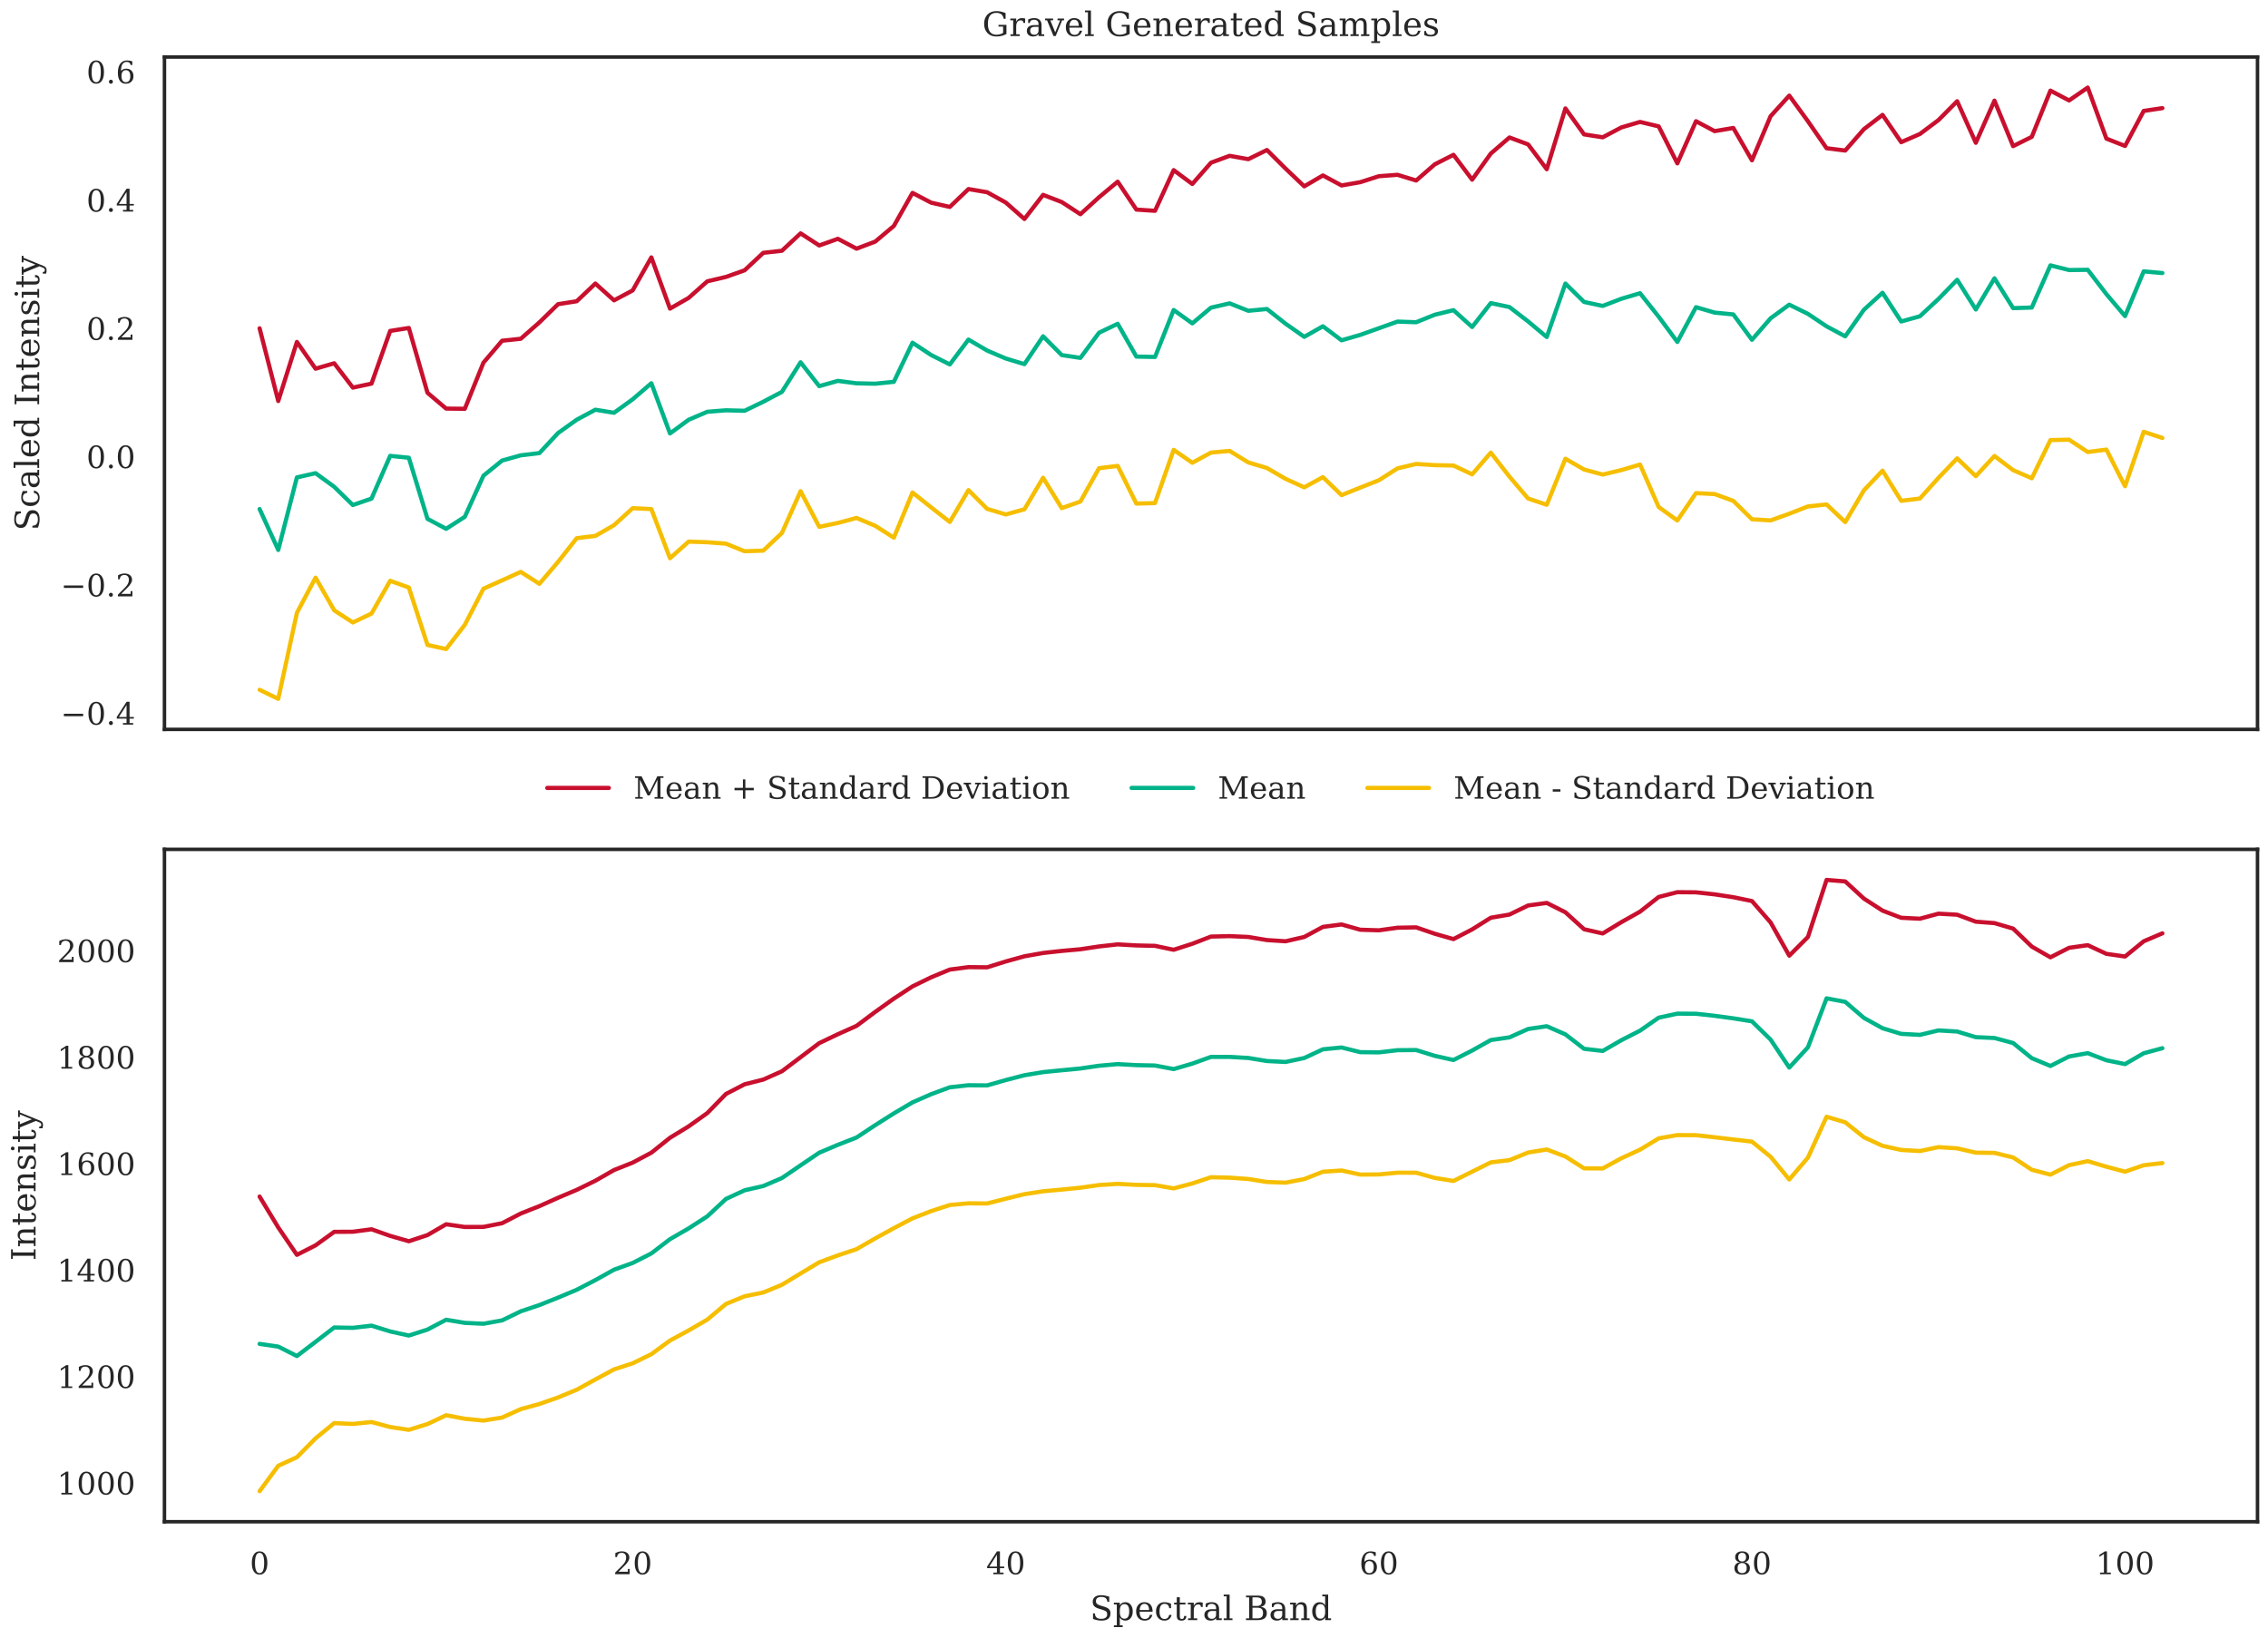 <?xml version="1.0" encoding="utf-8" standalone="no"?>
<!DOCTYPE svg PUBLIC "-//W3C//DTD SVG 1.1//EN"
  "http://www.w3.org/Graphics/SVG/1.1/DTD/svg11.dtd">
<!-- Created with matplotlib (https://matplotlib.org/) -->
<svg height="468pt" version="1.1" viewBox="0 0 648 468" width="648pt" xmlns="http://www.w3.org/2000/svg" xmlns:xlink="http://www.w3.org/1999/xlink">
 <defs>
  <style type="text/css">
*{stroke-linecap:butt;stroke-linejoin:round;}
  </style>
 </defs>
 <g id="figure_1">
  <g id="patch_1">
   <path d="M 0 468 
L 648 468 
L 648 0 
L 0 0 
z
" style="fill:#ffffff;"/>
  </g>
  <g id="axes_1">
   <g id="patch_2">
    <path d="M 46.987 208.455 
L 645 208.455 
L 645 16.295 
L 46.987 16.295 
z
" style="fill:#ffffff;"/>
   </g>
   <g id="matplotlib.axis_1"/>
   <g id="matplotlib.axis_2">
    <g id="ytick_1">
     <g id="text_1">
      <!-- −0.4 -->
      <defs>
       <path d="M 10.594 35.297 
L 73.188 35.297 
L 73.188 27.391 
L 10.594 27.391 
z
" id="DejaVuSerif-8722"/>
       <path d="M 31.781 3.422 
Q 39.266 3.422 42.969 11.625 
Q 46.688 19.828 46.688 36.375 
Q 46.688 52.984 42.969 61.188 
Q 39.266 69.391 31.781 69.391 
Q 24.312 69.391 20.594 61.188 
Q 16.891 52.984 16.891 36.375 
Q 16.891 19.828 20.594 11.625 
Q 24.312 3.422 31.781 3.422 
z
M 31.781 -1.422 
Q 19.922 -1.422 13.25 8.531 
Q 6.594 18.5 6.594 36.375 
Q 6.594 54.297 13.25 64.25 
Q 19.922 74.219 31.781 74.219 
Q 43.703 74.219 50.344 64.25 
Q 56.984 54.297 56.984 36.375 
Q 56.984 18.5 50.344 8.531 
Q 43.703 -1.422 31.781 -1.422 
z
" id="DejaVuSerif-48"/>
       <path d="M 9.422 5.078 
Q 9.422 7.812 11.281 9.719 
Q 13.141 11.625 15.922 11.625 
Q 18.609 11.625 20.5 9.719 
Q 22.406 7.812 22.406 5.078 
Q 22.406 2.391 20.5 0.484 
Q 18.609 -1.422 15.922 -1.422 
Q 13.141 -1.422 11.281 0.453 
Q 9.422 2.344 9.422 5.078 
z
" id="DejaVuSerif-46"/>
       <path d="M 34.906 24.703 
L 34.906 63.484 
L 10.016 24.703 
z
M 56.391 0 
L 23.188 0 
L 23.188 5.172 
L 34.906 5.172 
L 34.906 19.484 
L 3.078 19.484 
L 3.078 24.812 
L 35.016 74.219 
L 44.672 74.219 
L 44.672 24.703 
L 58.594 24.703 
L 58.594 19.484 
L 44.672 19.484 
L 44.672 5.172 
L 56.391 5.172 
z
" id="DejaVuSerif-52"/>
      </defs>
      <g style="fill:#262626;" transform="translate(17.318 207.084)scale(0.088 -0.088)">
       <use xlink:href="#DejaVuSerif-8722"/>
       <use x="83.789" xlink:href="#DejaVuSerif-48"/>
       <use x="147.412" xlink:href="#DejaVuSerif-46"/>
       <use x="179.199" xlink:href="#DejaVuSerif-52"/>
      </g>
     </g>
    </g>
    <g id="ytick_2">
     <g id="text_2">
      <!-- −0.2 -->
      <defs>
       <path d="M 12.797 55.516 
L 7.328 55.516 
L 7.328 68.5 
Q 12.547 71.297 17.844 72.75 
Q 23.141 74.219 28.219 74.219 
Q 39.594 74.219 46.188 68.703 
Q 52.781 63.188 52.781 53.719 
Q 52.781 43.016 37.844 28.125 
Q 36.672 27 36.078 26.422 
L 17.672 8.016 
L 48.094 8.016 
L 48.094 17 
L 53.812 17 
L 53.812 0 
L 6.781 0 
L 6.781 5.328 
L 28.906 27.391 
Q 36.234 34.719 39.359 40.844 
Q 42.484 46.969 42.484 53.719 
Q 42.484 61.078 38.641 65.234 
Q 34.812 69.391 28.078 69.391 
Q 21.094 69.391 17.281 65.922 
Q 13.484 62.453 12.797 55.516 
z
" id="DejaVuSerif-50"/>
      </defs>
      <g style="fill:#262626;" transform="translate(17.318 170.427)scale(0.088 -0.088)">
       <use xlink:href="#DejaVuSerif-8722"/>
       <use x="83.789" xlink:href="#DejaVuSerif-48"/>
       <use x="147.412" xlink:href="#DejaVuSerif-46"/>
       <use x="179.199" xlink:href="#DejaVuSerif-50"/>
      </g>
     </g>
    </g>
    <g id="ytick_3">
     <g id="text_3">
      <!-- 0.0 -->
      <g style="fill:#262626;" transform="translate(24.692 133.77)scale(0.088 -0.088)">
       <use xlink:href="#DejaVuSerif-48"/>
       <use x="63.623" xlink:href="#DejaVuSerif-46"/>
       <use x="95.41" xlink:href="#DejaVuSerif-48"/>
      </g>
     </g>
    </g>
    <g id="ytick_4">
     <g id="text_4">
      <!-- 0.2 -->
      <g style="fill:#262626;" transform="translate(24.692 97.113)scale(0.088 -0.088)">
       <use xlink:href="#DejaVuSerif-48"/>
       <use x="63.623" xlink:href="#DejaVuSerif-46"/>
       <use x="95.41" xlink:href="#DejaVuSerif-50"/>
      </g>
     </g>
    </g>
    <g id="ytick_5">
     <g id="text_5">
      <!-- 0.4 -->
      <g style="fill:#262626;" transform="translate(24.692 60.456)scale(0.088 -0.088)">
       <use xlink:href="#DejaVuSerif-48"/>
       <use x="63.623" xlink:href="#DejaVuSerif-46"/>
       <use x="95.41" xlink:href="#DejaVuSerif-52"/>
      </g>
     </g>
    </g>
    <g id="ytick_6">
     <g id="text_6">
      <!-- 0.6 -->
      <defs>
       <path d="M 32.719 3.422 
Q 39.594 3.422 43.297 8.469 
Q 47.016 13.531 47.016 23 
Q 47.016 32.469 43.297 37.516 
Q 39.594 42.578 32.719 42.578 
Q 25.734 42.578 22.062 37.688 
Q 18.406 32.812 18.406 23.578 
Q 18.406 13.875 22.109 8.641 
Q 25.828 3.422 32.719 3.422 
z
M 16.797 40.141 
Q 20.125 43.797 24.312 45.594 
Q 28.516 47.406 33.797 47.406 
Q 44.672 47.406 51 40.859 
Q 57.328 34.328 57.328 23 
Q 57.328 11.922 50.516 5.25 
Q 43.703 -1.422 32.328 -1.422 
Q 19.969 -1.422 13.328 7.781 
Q 6.688 17 6.688 34.078 
Q 6.688 53.219 14.547 63.719 
Q 22.406 74.219 36.719 74.219 
Q 40.578 74.219 44.828 73.484 
Q 49.078 72.75 53.516 71.297 
L 53.516 59.281 
L 48 59.281 
Q 47.406 64.203 44.234 66.797 
Q 41.062 69.391 35.688 69.391 
Q 26.219 69.391 21.578 62.203 
Q 16.938 55.031 16.797 40.141 
z
" id="DejaVuSerif-54"/>
      </defs>
      <g style="fill:#262626;" transform="translate(24.692 23.799)scale(0.088 -0.088)">
       <use xlink:href="#DejaVuSerif-48"/>
       <use x="63.623" xlink:href="#DejaVuSerif-46"/>
       <use x="95.41" xlink:href="#DejaVuSerif-54"/>
      </g>
     </g>
    </g>
    <g id="text_7">
     <!-- Scaled Intensity -->
     <defs>
      <path d="M 9.281 3.516 
L 9.281 20.125 
L 14.891 20.062 
Q 15.141 11.766 19.703 7.781 
Q 24.266 3.812 33.594 3.812 
Q 42.281 3.812 46.844 7.25 
Q 51.422 10.688 51.422 17.281 
Q 51.422 22.562 48.656 25.391 
Q 45.906 28.219 37.016 30.906 
L 27.391 33.797 
Q 16.938 36.969 12.672 41.703 
Q 8.406 46.438 8.406 54.688 
Q 8.406 63.969 14.984 69.094 
Q 21.578 74.219 33.5 74.219 
Q 38.578 74.219 44.625 73.109 
Q 50.688 72.016 57.516 69.922 
L 57.516 54.391 
L 52 54.391 
Q 51.172 62.109 46.844 65.547 
Q 42.531 69 33.688 69 
Q 25.984 69 21.953 65.844 
Q 17.922 62.703 17.922 56.688 
Q 17.922 51.469 20.938 48.484 
Q 23.969 45.516 33.797 42.578 
L 42.828 39.891 
Q 52.734 36.922 56.953 32.297 
Q 61.188 27.688 61.188 19.922 
Q 61.188 9.328 54.391 3.953 
Q 47.609 -1.422 34.188 -1.422 
Q 28.172 -1.422 21.938 -0.188 
Q 15.719 1.031 9.281 3.516 
z
" id="DejaVuSerif-83"/>
      <path d="M 51.422 15.578 
Q 49.516 7.281 44.094 2.922 
Q 38.672 -1.422 30.078 -1.422 
Q 18.75 -1.422 11.859 6.078 
Q 4.984 13.578 4.984 25.984 
Q 4.984 38.422 11.859 45.875 
Q 18.75 53.328 30.078 53.328 
Q 35.016 53.328 39.891 52.172 
Q 44.781 51.031 49.703 48.688 
L 49.703 35.406 
L 44.484 35.406 
Q 43.453 42.234 40.016 45.359 
Q 36.578 48.484 30.172 48.484 
Q 22.906 48.484 19.188 42.844 
Q 15.484 37.203 15.484 25.984 
Q 15.484 14.75 19.172 9.078 
Q 22.859 3.422 30.172 3.422 
Q 35.984 3.422 39.453 6.438 
Q 42.922 9.469 44.188 15.578 
z
" id="DejaVuSerif-99"/>
      <path d="M 39.797 16.312 
L 39.797 27.297 
L 28.219 27.297 
Q 21.531 27.297 18.25 24.406 
Q 14.984 21.531 14.984 15.578 
Q 14.984 10.156 18.297 6.984 
Q 21.625 3.812 27.297 3.812 
Q 32.906 3.812 36.344 7.281 
Q 39.797 10.75 39.797 16.312 
z
M 48.781 32.422 
L 48.781 5.172 
L 56.781 5.172 
L 56.781 0 
L 39.797 0 
L 39.797 5.609 
Q 36.812 2 32.906 0.281 
Q 29 -1.422 23.781 -1.422 
Q 15.141 -1.422 10.062 3.172 
Q 4.984 7.766 4.984 15.578 
Q 4.984 23.641 10.797 28.078 
Q 16.609 32.516 27.203 32.516 
L 39.797 32.516 
L 39.797 36.078 
Q 39.797 42 36.203 45.234 
Q 32.625 48.484 26.125 48.484 
Q 20.75 48.484 17.578 46.047 
Q 14.406 43.609 13.625 38.812 
L 8.984 38.812 
L 8.984 49.312 
Q 13.672 51.312 18.094 52.312 
Q 22.516 53.328 26.703 53.328 
Q 37.5 53.328 43.141 47.969 
Q 48.781 42.625 48.781 32.422 
z
" id="DejaVuSerif-97"/>
      <path d="M 20.516 5.172 
L 29 5.172 
L 29 0 
L 2.875 0 
L 2.875 5.172 
L 11.531 5.172 
L 11.531 70.797 
L 2.875 70.797 
L 2.875 75.984 
L 20.516 75.984 
z
" id="DejaVuSerif-108"/>
      <path d="M 54.203 25 
L 15.484 25 
L 15.484 24.609 
Q 15.484 14.109 19.438 8.766 
Q 23.391 3.422 31.109 3.422 
Q 37.016 3.422 40.797 6.516 
Q 44.578 9.625 46.094 15.719 
L 53.328 15.719 
Q 51.172 7.172 45.375 2.875 
Q 39.594 -1.422 30.172 -1.422 
Q 18.797 -1.422 11.891 6.078 
Q 4.984 13.578 4.984 25.984 
Q 4.984 38.281 11.766 45.797 
Q 18.562 53.328 29.594 53.328 
Q 41.359 53.328 47.656 46.062 
Q 53.953 38.812 54.203 25 
z
M 43.609 30.172 
Q 43.312 39.266 39.766 43.875 
Q 36.234 48.484 29.594 48.484 
Q 23.391 48.484 19.828 43.844 
Q 16.266 39.203 15.484 30.172 
z
" id="DejaVuSerif-101"/>
      <path d="M 52.484 5.172 
L 61.078 5.172 
L 61.078 0 
L 43.5 0 
L 43.5 8.109 
Q 40.875 3.219 36.797 0.891 
Q 32.719 -1.422 26.703 -1.422 
Q 17.141 -1.422 11.062 6.172 
Q 4.984 13.766 4.984 25.984 
Q 4.984 38.188 11.031 45.75 
Q 17.094 53.328 26.703 53.328 
Q 32.719 53.328 36.797 51 
Q 40.875 48.688 43.5 43.797 
L 43.5 70.797 
L 35.016 70.797 
L 35.016 75.984 
L 52.484 75.984 
z
M 43.5 23.391 
L 43.5 28.516 
Q 43.5 37.844 39.906 42.766 
Q 36.328 47.703 29.5 47.703 
Q 22.562 47.703 19.016 42.234 
Q 15.484 36.766 15.484 25.984 
Q 15.484 15.234 19.016 9.719 
Q 22.562 4.203 29.5 4.203 
Q 36.328 4.203 39.906 9.109 
Q 43.5 14.016 43.5 23.391 
z
" id="DejaVuSerif-100"/>
      <path id="DejaVuSerif-32"/>
      <path d="M 24.703 5.172 
L 33.984 5.172 
L 33.984 0 
L 5.516 0 
L 5.516 5.172 
L 14.797 5.172 
L 14.797 67.672 
L 5.516 67.672 
L 5.516 72.906 
L 33.984 72.906 
L 33.984 67.672 
L 24.703 67.672 
z
" id="DejaVuSerif-73"/>
      <path d="M 4.109 0 
L 4.109 5.172 
L 12.203 5.172 
L 12.203 46.688 
L 3.609 46.688 
L 3.609 51.906 
L 21.188 51.906 
L 21.188 42.672 
Q 23.688 47.953 27.656 50.641 
Q 31.641 53.328 36.922 53.328 
Q 45.516 53.328 49.562 48.391 
Q 53.609 43.453 53.609 33.016 
L 53.609 5.172 
L 61.625 5.172 
L 61.625 0 
L 36.812 0 
L 36.812 5.172 
L 44.578 5.172 
L 44.578 30.172 
Q 44.578 39.703 42.234 43.234 
Q 39.891 46.781 33.984 46.781 
Q 27.734 46.781 24.453 42.203 
Q 21.188 37.641 21.188 28.906 
L 21.188 5.172 
L 29 5.172 
L 29 0 
z
" id="DejaVuSerif-110"/>
      <path d="M 10.797 46.688 
L 2.875 46.688 
L 2.875 51.906 
L 10.797 51.906 
L 10.797 68.016 
L 19.828 68.016 
L 19.828 51.906 
L 36.719 51.906 
L 36.719 46.688 
L 19.828 46.688 
L 19.828 13.719 
Q 19.828 7.125 21.094 5.266 
Q 22.359 3.422 25.781 3.422 
Q 29.297 3.422 30.906 5.484 
Q 32.516 7.562 32.625 12.203 
L 39.406 12.203 
Q 39.016 5.125 35.547 1.844 
Q 32.078 -1.422 25 -1.422 
Q 17.234 -1.422 14.016 2.016 
Q 10.797 5.469 10.797 13.719 
z
" id="DejaVuSerif-116"/>
      <path d="M 5.609 2.875 
L 5.609 14.984 
L 10.797 14.984 
Q 10.984 9.188 14.422 6.297 
Q 17.875 3.422 24.609 3.422 
Q 30.672 3.422 33.844 5.688 
Q 37.016 7.953 37.016 12.312 
Q 37.016 15.719 34.688 17.812 
Q 32.375 19.922 24.906 22.312 
L 18.406 24.516 
Q 11.719 26.656 8.719 29.875 
Q 5.719 33.109 5.719 38.094 
Q 5.719 45.219 10.938 49.266 
Q 16.156 53.328 25.391 53.328 
Q 29.5 53.328 34.031 52.25 
Q 38.578 51.172 43.406 49.125 
L 43.406 37.797 
L 38.234 37.797 
Q 38.031 42.828 34.703 45.656 
Q 31.391 48.484 25.688 48.484 
Q 20.016 48.484 17.109 46.484 
Q 14.203 44.484 14.203 40.484 
Q 14.203 37.203 16.406 35.219 
Q 18.609 33.25 25.203 31.203 
L 32.328 29 
Q 39.703 26.703 42.938 23.266 
Q 46.188 19.828 46.188 14.406 
Q 46.188 7.031 40.547 2.797 
Q 34.906 -1.422 25 -1.422 
Q 19.969 -1.422 15.188 -0.344 
Q 10.406 0.734 5.609 2.875 
z
" id="DejaVuSerif-115"/>
      <path d="M 9.719 68.016 
Q 9.719 70.266 11.344 71.922 
Q 12.984 73.578 15.281 73.578 
Q 17.531 73.578 19.156 71.922 
Q 20.797 70.266 20.797 68.016 
Q 20.797 65.719 19.188 64.109 
Q 17.578 62.5 15.281 62.5 
Q 12.984 62.5 11.344 64.109 
Q 9.719 65.719 9.719 68.016 
z
M 21.188 5.172 
L 29.688 5.172 
L 29.688 0 
L 3.609 0 
L 3.609 5.172 
L 12.203 5.172 
L 12.203 46.688 
L 3.609 46.688 
L 3.609 51.906 
L 21.188 51.906 
z
" id="DejaVuSerif-105"/>
      <path d="M 21.578 -9.516 
L 25 -0.875 
L 5.609 46.688 
L -0.297 46.688 
L -0.297 51.906 
L 23.578 51.906 
L 23.578 46.688 
L 15.281 46.688 
L 29.891 10.984 
L 44.484 46.688 
L 36.719 46.688 
L 36.719 51.906 
L 56.203 51.906 
L 56.203 46.688 
L 50.391 46.688 
L 26.609 -11.719 
Q 24.172 -17.781 21.188 -20 
Q 18.219 -22.219 12.797 -22.219 
Q 10.5 -22.219 8.078 -21.828 
Q 5.672 -21.438 3.219 -20.703 
L 3.219 -10.797 
L 7.812 -10.797 
Q 8.109 -14.109 9.5 -15.547 
Q 10.891 -17 13.812 -17 
Q 16.5 -17 18.141 -15.5 
Q 19.781 -14.016 21.578 -9.516 
z
" id="DejaVuSerif-121"/>
     </defs>
     <g style="fill:#262626;" transform="translate(11.185 151.676)rotate(-90)scale(0.096 -0.096)">
      <use xlink:href="#DejaVuSerif-83"/>
      <use x="68.506" xlink:href="#DejaVuSerif-99"/>
      <use x="124.512" xlink:href="#DejaVuSerif-97"/>
      <use x="184.131" xlink:href="#DejaVuSerif-108"/>
      <use x="216.113" xlink:href="#DejaVuSerif-101"/>
      <use x="275.293" xlink:href="#DejaVuSerif-100"/>
      <use x="339.307" xlink:href="#DejaVuSerif-32"/>
      <use x="371.094" xlink:href="#DejaVuSerif-73"/>
      <use x="410.596" xlink:href="#DejaVuSerif-110"/>
      <use x="475" xlink:href="#DejaVuSerif-116"/>
      <use x="515.186" xlink:href="#DejaVuSerif-101"/>
      <use x="574.365" xlink:href="#DejaVuSerif-110"/>
      <use x="638.77" xlink:href="#DejaVuSerif-115"/>
      <use x="690.088" xlink:href="#DejaVuSerif-105"/>
      <use x="722.07" xlink:href="#DejaVuSerif-116"/>
      <use x="762.256" xlink:href="#DejaVuSerif-121"/>
     </g>
    </g>
   </g>
   <g id="line2d_1">
    <path clip-path="url(#p96c57927ba)" d="M 74.17 93.829 
L 79.5 114.608 
L 84.829 97.728 
L 90.159 105.363 
L 95.489 103.821 
L 100.819 110.772 
L 106.149 109.628 
L 111.479 94.576 
L 116.809 93.727 
L 122.139 112.254 
L 127.468 116.767 
L 132.798 116.828 
L 138.128 103.639 
L 143.458 97.373 
L 148.788 96.813 
L 154.118 92.125 
L 159.448 86.927 
L 164.778 86.091 
L 170.107 81.036 
L 175.437 85.835 
L 180.767 82.988 
L 186.097 73.563 
L 191.427 88.201 
L 196.757 85.132 
L 202.087 80.397 
L 207.417 79.137 
L 212.747 77.244 
L 218.076 72.256 
L 223.406 71.657 
L 228.736 66.693 
L 234.066 70.147 
L 239.396 68.25 
L 244.726 71.063 
L 250.056 69.049 
L 255.386 64.569 
L 260.715 55.129 
L 266.045 57.92 
L 271.375 59.135 
L 276.705 54.03 
L 282.035 54.937 
L 287.365 57.884 
L 292.695 62.581 
L 298.025 55.691 
L 303.354 57.739 
L 308.684 61.216 
L 314.014 56.362 
L 319.344 51.923 
L 324.674 59.892 
L 330.004 60.246 
L 335.334 48.621 
L 340.664 52.581 
L 345.993 46.497 
L 351.323 44.533 
L 356.653 45.487 
L 361.983 42.869 
L 367.313 48.18 
L 372.643 53.252 
L 377.973 50.138 
L 383.303 53 
L 388.633 52.068 
L 393.962 50.363 
L 399.292 49.957 
L 404.622 51.588 
L 409.952 46.953 
L 415.282 44.244 
L 420.612 51.343 
L 425.942 43.88 
L 431.272 39.289 
L 436.601 41.26 
L 441.931 48.36 
L 447.261 30.99 
L 452.591 38.406 
L 457.921 39.237 
L 463.251 36.419 
L 468.581 34.844 
L 473.911 36.119 
L 479.24 46.684 
L 484.57 34.641 
L 489.9 37.478 
L 495.23 36.57 
L 500.56 45.811 
L 505.89 33.199 
L 511.22 27.326 
L 516.55 34.649 
L 521.88 42.361 
L 527.209 43.02 
L 532.539 36.92 
L 537.869 32.829 
L 543.199 40.63 
L 548.529 38.303 
L 553.859 34.31 
L 559.189 28.929 
L 564.519 40.806 
L 569.848 28.766 
L 575.178 41.761 
L 580.508 39.107 
L 585.838 25.901 
L 591.168 28.7 
L 596.498 25.029 
L 601.828 39.616 
L 607.158 41.712 
L 612.487 31.703 
L 617.817 30.905 
" style="fill:none;stroke:#c8102e;stroke-linecap:round;stroke-width:1.2;"/>
   </g>
   <g id="line2d_2">
    <path clip-path="url(#p96c57927ba)" d="M 74.17 145.48 
L 79.5 157.165 
L 84.829 136.438 
L 90.159 135.225 
L 95.489 139.123 
L 100.819 144.332 
L 106.149 142.485 
L 111.479 130.28 
L 116.809 130.816 
L 122.139 148.282 
L 127.468 151.125 
L 132.798 147.7 
L 138.128 135.944 
L 143.458 131.616 
L 148.788 130.125 
L 154.118 129.484 
L 159.448 123.751 
L 164.778 119.948 
L 170.107 117.094 
L 175.437 117.963 
L 180.767 114.11 
L 186.097 109.523 
L 191.427 123.87 
L 196.757 119.957 
L 202.087 117.681 
L 207.417 117.256 
L 212.747 117.393 
L 218.076 114.809 
L 223.406 111.989 
L 228.736 103.536 
L 234.066 110.353 
L 239.396 108.85 
L 244.726 109.541 
L 250.056 109.657 
L 255.386 109.113 
L 260.715 97.943 
L 266.045 101.46 
L 271.375 104.147 
L 276.705 97.049 
L 282.035 100.178 
L 287.365 102.454 
L 292.695 104.063 
L 298.025 96.114 
L 303.354 101.475 
L 308.684 102.277 
L 314.014 95.081 
L 319.344 92.538 
L 324.674 101.905 
L 330.004 102.01 
L 335.334 88.593 
L 340.664 92.414 
L 345.993 87.922 
L 351.323 86.694 
L 356.653 88.82 
L 361.983 88.308 
L 367.313 92.513 
L 372.643 96.261 
L 377.973 93.248 
L 383.303 97.252 
L 388.633 95.711 
L 393.962 93.807 
L 399.292 91.906 
L 404.622 92.09 
L 409.952 89.943 
L 415.282 88.641 
L 420.612 93.451 
L 425.942 86.618 
L 431.272 87.754 
L 436.601 91.862 
L 441.931 96.308 
L 447.261 81.047 
L 452.591 86.292 
L 457.921 87.429 
L 463.251 85.381 
L 468.581 83.8 
L 473.911 90.508 
L 479.24 97.714 
L 484.57 87.783 
L 489.9 89.338 
L 495.23 89.854 
L 500.56 97.104 
L 505.89 90.962 
L 511.22 87.07 
L 516.55 89.693 
L 521.88 93.262 
L 527.209 96.116 
L 532.539 88.529 
L 537.869 83.668 
L 543.199 91.873 
L 548.529 90.392 
L 553.859 85.431 
L 559.189 79.962 
L 564.519 88.443 
L 569.848 79.543 
L 575.178 88.06 
L 580.508 87.892 
L 585.838 75.833 
L 591.168 77.176 
L 596.498 77.104 
L 601.828 84.054 
L 607.158 90.337 
L 612.487 77.551 
L 617.817 78.034 
" style="fill:none;stroke:#00b388;stroke-linecap:round;stroke-width:1.2;"/>
   </g>
   <g id="line2d_3">
    <path clip-path="url(#p96c57927ba)" d="M 74.17 197.131 
L 79.5 199.721 
L 84.829 175.148 
L 90.159 165.087 
L 95.489 174.425 
L 100.819 177.893 
L 106.149 175.342 
L 111.479 165.983 
L 116.809 167.904 
L 122.139 184.31 
L 127.468 185.483 
L 132.798 178.571 
L 138.128 168.249 
L 143.458 165.858 
L 148.788 163.438 
L 154.118 166.842 
L 159.448 160.575 
L 164.778 153.804 
L 170.107 153.153 
L 175.437 150.091 
L 180.767 145.233 
L 186.097 145.484 
L 191.427 159.538 
L 196.757 154.782 
L 202.087 154.966 
L 207.417 155.376 
L 212.747 157.542 
L 218.076 157.362 
L 223.406 152.321 
L 228.736 140.38 
L 234.066 150.559 
L 239.396 149.45 
L 244.726 148.019 
L 250.056 150.264 
L 255.386 153.658 
L 260.715 140.757 
L 266.045 145 
L 271.375 149.16 
L 276.705 140.069 
L 282.035 145.42 
L 287.365 147.025 
L 292.695 145.546 
L 298.025 136.536 
L 303.354 145.211 
L 308.684 143.338 
L 314.014 133.801 
L 319.344 133.152 
L 324.674 143.918 
L 330.004 143.775 
L 335.334 128.565 
L 340.664 132.248 
L 345.993 129.347 
L 351.323 128.856 
L 356.653 132.153 
L 361.983 133.747 
L 367.313 136.847 
L 372.643 139.27 
L 377.973 136.357 
L 383.303 141.503 
L 388.633 139.353 
L 393.962 137.251 
L 399.292 133.855 
L 404.622 132.592 
L 409.952 132.933 
L 415.282 133.039 
L 420.612 135.559 
L 425.942 129.356 
L 431.272 136.22 
L 436.601 142.464 
L 441.931 144.257 
L 447.261 131.105 
L 452.591 134.178 
L 457.921 135.621 
L 463.251 134.342 
L 468.581 132.755 
L 473.911 144.898 
L 479.24 148.743 
L 484.57 140.925 
L 489.9 141.197 
L 495.23 143.139 
L 500.56 148.397 
L 505.89 148.725 
L 511.22 146.815 
L 516.55 144.736 
L 521.88 144.163 
L 527.209 149.212 
L 532.539 140.138 
L 537.869 134.507 
L 543.199 143.117 
L 548.529 142.481 
L 553.859 136.553 
L 559.189 130.996 
L 564.519 136.079 
L 569.848 130.319 
L 575.178 134.358 
L 580.508 136.677 
L 585.838 125.766 
L 591.168 125.653 
L 596.498 129.179 
L 601.828 128.492 
L 607.158 138.962 
L 612.487 123.398 
L 617.817 125.162 
" style="fill:none;stroke:#f6be00;stroke-linecap:round;stroke-width:1.2;"/>
   </g>
   <g id="line2d_4"/>
   <g id="line2d_5"/>
   <g id="line2d_6"/>
   <g id="patch_3">
    <path d="M 46.987 208.455 
L 46.987 16.295 
" style="fill:none;stroke:#262626;stroke-linecap:square;stroke-linejoin:miter;"/>
   </g>
   <g id="patch_4">
    <path d="M 645 208.455 
L 645 16.295 
" style="fill:none;stroke:#262626;stroke-linecap:square;stroke-linejoin:miter;"/>
   </g>
   <g id="patch_5">
    <path d="M 46.987 208.455 
L 645 208.455 
" style="fill:none;stroke:#262626;stroke-linecap:square;stroke-linejoin:miter;"/>
   </g>
   <g id="patch_6">
    <path d="M 46.987 16.295 
L 645 16.295 
" style="fill:none;stroke:#262626;stroke-linecap:square;stroke-linejoin:miter;"/>
   </g>
   <g id="text_8">
    <!-- Gravel Generated Samples -->
    <defs>
     <path d="M 64.016 51.125 
Q 62.312 60.25 56.891 64.625 
Q 51.469 69 41.797 69 
Q 29.203 69 23 60.891 
Q 16.797 52.781 16.797 36.375 
Q 16.797 20.312 23.188 12.062 
Q 29.594 3.812 42 3.812 
Q 47.516 3.812 52.531 5.172 
Q 57.562 6.547 62.109 9.281 
L 62.109 28.078 
L 48.391 28.078 
L 48.391 33.297 
L 72.016 33.297 
L 72.016 6.109 
Q 65.531 2.344 58.031 0.453 
Q 50.531 -1.422 42 -1.422 
Q 25.484 -1.422 15.547 8.906 
Q 5.609 19.234 5.609 36.375 
Q 5.609 53.656 15.562 63.938 
Q 25.531 74.219 42.391 74.219 
Q 48.641 74.219 55.297 72.781 
Q 61.969 71.344 69.484 68.406 
L 69.484 51.125 
z
" id="DejaVuSerif-71"/>
     <path d="M 47.797 52 
L 47.797 39.016 
L 42.625 39.016 
Q 42.391 42.875 40.484 44.781 
Q 38.578 46.688 34.906 46.688 
Q 28.266 46.688 24.719 42.094 
Q 21.188 37.5 21.188 28.906 
L 21.188 5.172 
L 31.594 5.172 
L 31.594 0 
L 4.109 0 
L 4.109 5.172 
L 12.203 5.172 
L 12.203 46.781 
L 3.609 46.781 
L 3.609 51.906 
L 21.188 51.906 
L 21.188 42.672 
Q 23.828 48.094 27.969 50.703 
Q 32.125 53.328 38.094 53.328 
Q 40.281 53.328 42.703 52.984 
Q 45.125 52.641 47.797 52 
z
" id="DejaVuSerif-114"/>
     <path d="M 24.703 0 
L 5.609 46.688 
L -0.297 46.688 
L -0.297 51.906 
L 23.578 51.906 
L 23.578 46.688 
L 15.281 46.688 
L 29.891 10.984 
L 44.484 46.688 
L 36.719 46.688 
L 36.719 51.906 
L 56.203 51.906 
L 56.203 46.688 
L 50.391 46.688 
L 31.297 0 
z
" id="DejaVuSerif-118"/>
     <path d="M 51.812 41.797 
Q 54.391 47.516 58.422 50.422 
Q 62.453 53.328 67.828 53.328 
Q 75.984 53.328 79.984 48.266 
Q 83.984 43.219 83.984 33.016 
L 83.984 5.172 
L 92.094 5.172 
L 92.094 0 
L 67.188 0 
L 67.188 5.172 
L 75 5.172 
L 75 31.984 
Q 75 39.938 72.656 43.312 
Q 70.312 46.688 64.891 46.688 
Q 58.891 46.688 55.734 42.141 
Q 52.594 37.594 52.594 28.906 
L 52.594 5.172 
L 60.406 5.172 
L 60.406 0 
L 35.797 0 
L 35.797 5.172 
L 43.609 5.172 
L 43.609 32.328 
Q 43.609 40.094 41.266 43.391 
Q 38.922 46.688 33.5 46.688 
Q 27.484 46.688 24.328 42.141 
Q 21.188 37.594 21.188 28.906 
L 21.188 5.172 
L 29 5.172 
L 29 0 
L 4.109 0 
L 4.109 5.172 
L 12.203 5.172 
L 12.203 46.781 
L 3.609 46.781 
L 3.609 51.906 
L 21.188 51.906 
L 21.188 42.672 
Q 23.688 47.859 27.531 50.594 
Q 31.391 53.328 36.281 53.328 
Q 42.328 53.328 46.375 50.312 
Q 50.438 47.312 51.812 41.797 
z
" id="DejaVuSerif-109"/>
     <path d="M 20.516 28.516 
L 20.516 23.391 
Q 20.516 14.016 24.094 9.109 
Q 27.688 4.203 34.516 4.203 
Q 41.406 4.203 44.938 9.719 
Q 48.484 15.234 48.484 25.984 
Q 48.484 36.766 44.938 42.234 
Q 41.406 47.703 34.516 47.703 
Q 27.688 47.703 24.094 42.766 
Q 20.516 37.844 20.516 28.516 
z
M 11.531 46.688 
L 2.875 46.688 
L 2.875 51.906 
L 20.516 51.906 
L 20.516 43.797 
Q 23.141 48.688 27.219 51 
Q 31.297 53.328 37.312 53.328 
Q 46.875 53.328 52.922 45.75 
Q 58.984 38.188 58.984 25.984 
Q 58.984 13.766 52.922 6.172 
Q 46.875 -1.422 37.312 -1.422 
Q 31.297 -1.422 27.219 0.891 
Q 23.141 3.219 20.516 8.109 
L 20.516 -15.578 
L 29 -15.578 
L 29 -20.797 
L 2.875 -20.797 
L 2.875 -15.578 
L 11.531 -15.578 
z
" id="DejaVuSerif-112"/>
    </defs>
    <g style="fill:#262626;" transform="translate(280.642 10.295)scale(0.096 -0.096)">
     <use xlink:href="#DejaVuSerif-71"/>
     <use x="79.883" xlink:href="#DejaVuSerif-114"/>
     <use x="127.686" xlink:href="#DejaVuSerif-97"/>
     <use x="187.305" xlink:href="#DejaVuSerif-118"/>
     <use x="243.799" xlink:href="#DejaVuSerif-101"/>
     <use x="302.979" xlink:href="#DejaVuSerif-108"/>
     <use x="334.961" xlink:href="#DejaVuSerif-32"/>
     <use x="366.748" xlink:href="#DejaVuSerif-71"/>
     <use x="446.631" xlink:href="#DejaVuSerif-101"/>
     <use x="505.811" xlink:href="#DejaVuSerif-110"/>
     <use x="570.215" xlink:href="#DejaVuSerif-101"/>
     <use x="629.395" xlink:href="#DejaVuSerif-114"/>
     <use x="677.197" xlink:href="#DejaVuSerif-97"/>
     <use x="736.816" xlink:href="#DejaVuSerif-116"/>
     <use x="777.002" xlink:href="#DejaVuSerif-101"/>
     <use x="836.182" xlink:href="#DejaVuSerif-100"/>
     <use x="900.195" xlink:href="#DejaVuSerif-32"/>
     <use x="931.982" xlink:href="#DejaVuSerif-83"/>
     <use x="1000.488" xlink:href="#DejaVuSerif-97"/>
     <use x="1060.107" xlink:href="#DejaVuSerif-109"/>
     <use x="1154.932" xlink:href="#DejaVuSerif-112"/>
     <use x="1218.945" xlink:href="#DejaVuSerif-108"/>
     <use x="1250.928" xlink:href="#DejaVuSerif-101"/>
     <use x="1310.107" xlink:href="#DejaVuSerif-115"/>
    </g>
   </g>
  </g>
  <g id="axes_2">
   <g id="legend_1">
    <g id="line2d_7">
     <path d="M 156.356 225.178 
L 173.956 225.178 
" style="fill:none;stroke:#c8102e;stroke-linecap:round;stroke-width:1.2;"/>
    </g>
    <g id="line2d_8"/>
    <g id="text_9">
     <!-- Mean + Standard Deviation -->
     <defs>
      <path d="M 5.516 0 
L 5.516 5.172 
L 14.797 5.172 
L 14.797 67.672 
L 4.984 67.672 
L 4.984 72.906 
L 26.219 72.906 
L 51.812 21 
L 77.391 72.906 
L 97.312 72.906 
L 97.312 67.672 
L 87.594 67.672 
L 87.594 5.172 
L 96.922 5.172 
L 96.922 0 
L 68.406 0 
L 68.406 5.172 
L 77.688 5.172 
L 77.688 61.531 
L 52.688 10.688 
L 45.797 10.688 
L 20.797 61.531 
L 20.797 5.172 
L 30.078 5.172 
L 30.078 0 
z
" id="DejaVuSerif-77"/>
      <path d="M 45.797 62.703 
L 45.797 35.297 
L 73.188 35.297 
L 73.188 27.391 
L 45.797 27.391 
L 45.797 0 
L 37.984 0 
L 37.984 27.391 
L 10.594 27.391 
L 10.594 35.297 
L 37.984 35.297 
L 37.984 62.703 
z
" id="DejaVuSerif-43"/>
      <path d="M 24.703 5.172 
L 33.797 5.172 
Q 48 5.172 55.594 13.281 
Q 63.188 21.391 63.188 36.531 
Q 63.188 51.656 55.609 59.656 
Q 48.047 67.672 33.797 67.672 
L 24.703 67.672 
z
M 5.516 0 
L 5.516 5.172 
L 14.797 5.172 
L 14.797 67.672 
L 5.516 67.672 
L 5.516 72.906 
L 34.516 72.906 
Q 53.375 72.906 63.891 63.281 
Q 74.422 53.656 74.422 36.531 
Q 74.422 19.344 63.875 9.672 
Q 53.328 0 34.516 0 
z
" id="DejaVuSerif-68"/>
      <path d="M 30.078 3.422 
Q 37.312 3.422 40.984 9.125 
Q 44.672 14.844 44.672 25.984 
Q 44.672 37.109 40.984 42.797 
Q 37.312 48.484 30.078 48.484 
Q 22.859 48.484 19.172 42.797 
Q 15.484 37.109 15.484 25.984 
Q 15.484 14.844 19.188 9.125 
Q 22.906 3.422 30.078 3.422 
z
M 30.078 -1.422 
Q 18.75 -1.422 11.859 6.078 
Q 4.984 13.578 4.984 25.984 
Q 4.984 38.375 11.844 45.844 
Q 18.703 53.328 30.078 53.328 
Q 41.453 53.328 48.312 45.844 
Q 55.172 38.375 55.172 25.984 
Q 55.172 13.578 48.312 6.078 
Q 41.453 -1.422 30.078 -1.422 
z
" id="DejaVuSerif-111"/>
     </defs>
     <g style="fill:#262626;" transform="translate(180.996 228.258)scale(0.088 -0.088)">
      <use xlink:href="#DejaVuSerif-77"/>
      <use x="102.393" xlink:href="#DejaVuSerif-101"/>
      <use x="161.572" xlink:href="#DejaVuSerif-97"/>
      <use x="221.191" xlink:href="#DejaVuSerif-110"/>
      <use x="285.596" xlink:href="#DejaVuSerif-32"/>
      <use x="317.383" xlink:href="#DejaVuSerif-43"/>
      <use x="401.172" xlink:href="#DejaVuSerif-32"/>
      <use x="432.959" xlink:href="#DejaVuSerif-83"/>
      <use x="501.465" xlink:href="#DejaVuSerif-116"/>
      <use x="541.65" xlink:href="#DejaVuSerif-97"/>
      <use x="601.27" xlink:href="#DejaVuSerif-110"/>
      <use x="665.674" xlink:href="#DejaVuSerif-100"/>
      <use x="729.688" xlink:href="#DejaVuSerif-97"/>
      <use x="789.307" xlink:href="#DejaVuSerif-114"/>
      <use x="837.109" xlink:href="#DejaVuSerif-100"/>
      <use x="901.123" xlink:href="#DejaVuSerif-32"/>
      <use x="932.91" xlink:href="#DejaVuSerif-68"/>
      <use x="1013.086" xlink:href="#DejaVuSerif-101"/>
      <use x="1072.266" xlink:href="#DejaVuSerif-118"/>
      <use x="1128.76" xlink:href="#DejaVuSerif-105"/>
      <use x="1160.742" xlink:href="#DejaVuSerif-97"/>
      <use x="1220.361" xlink:href="#DejaVuSerif-116"/>
      <use x="1260.547" xlink:href="#DejaVuSerif-105"/>
      <use x="1292.529" xlink:href="#DejaVuSerif-111"/>
      <use x="1352.734" xlink:href="#DejaVuSerif-110"/>
     </g>
    </g>
    <g id="line2d_9">
     <path d="M 323.307 225.178 
L 340.907 225.178 
" style="fill:none;stroke:#00b388;stroke-linecap:round;stroke-width:1.2;"/>
    </g>
    <g id="line2d_10"/>
    <g id="text_10">
     <!-- Mean -->
     <g style="fill:#262626;" transform="translate(347.947 228.258)scale(0.088 -0.088)">
      <use xlink:href="#DejaVuSerif-77"/>
      <use x="102.393" xlink:href="#DejaVuSerif-101"/>
      <use x="161.572" xlink:href="#DejaVuSerif-97"/>
      <use x="221.191" xlink:href="#DejaVuSerif-110"/>
     </g>
    </g>
    <g id="line2d_11">
     <path d="M 390.68 225.178 
L 408.28 225.178 
" style="fill:none;stroke:#f6be00;stroke-linecap:round;stroke-width:1.2;"/>
    </g>
    <g id="line2d_12"/>
    <g id="text_11">
     <!-- Mean - Standard Deviation -->
     <defs>
      <path d="M 4.391 30.609 
L 29.391 30.609 
L 29.391 23 
L 4.391 23 
z
" id="DejaVuSerif-45"/>
     </defs>
     <g style="fill:#262626;" transform="translate(415.32 228.258)scale(0.088 -0.088)">
      <use xlink:href="#DejaVuSerif-77"/>
      <use x="102.393" xlink:href="#DejaVuSerif-101"/>
      <use x="161.572" xlink:href="#DejaVuSerif-97"/>
      <use x="221.191" xlink:href="#DejaVuSerif-110"/>
      <use x="285.596" xlink:href="#DejaVuSerif-32"/>
      <use x="317.383" xlink:href="#DejaVuSerif-45"/>
      <use x="351.172" xlink:href="#DejaVuSerif-32"/>
      <use x="382.959" xlink:href="#DejaVuSerif-83"/>
      <use x="451.465" xlink:href="#DejaVuSerif-116"/>
      <use x="491.65" xlink:href="#DejaVuSerif-97"/>
      <use x="551.27" xlink:href="#DejaVuSerif-110"/>
      <use x="615.674" xlink:href="#DejaVuSerif-100"/>
      <use x="679.688" xlink:href="#DejaVuSerif-97"/>
      <use x="739.307" xlink:href="#DejaVuSerif-114"/>
      <use x="787.109" xlink:href="#DejaVuSerif-100"/>
      <use x="851.123" xlink:href="#DejaVuSerif-32"/>
      <use x="882.91" xlink:href="#DejaVuSerif-68"/>
      <use x="963.086" xlink:href="#DejaVuSerif-101"/>
      <use x="1022.266" xlink:href="#DejaVuSerif-118"/>
      <use x="1078.76" xlink:href="#DejaVuSerif-105"/>
      <use x="1110.742" xlink:href="#DejaVuSerif-97"/>
      <use x="1170.361" xlink:href="#DejaVuSerif-116"/>
      <use x="1210.547" xlink:href="#DejaVuSerif-105"/>
      <use x="1242.529" xlink:href="#DejaVuSerif-111"/>
      <use x="1302.734" xlink:href="#DejaVuSerif-110"/>
     </g>
    </g>
   </g>
  </g>
  <g id="axes_3">
   <g id="patch_7">
    <path d="M 46.987 434.892 
L 645 434.892 
L 645 242.732 
L 46.987 242.732 
z
" style="fill:#ffffff;"/>
   </g>
   <g id="matplotlib.axis_3">
    <g id="xtick_1">
     <g id="text_12">
      <!-- 0 -->
      <g style="fill:#262626;" transform="translate(71.37 449.879)scale(0.088 -0.088)">
       <use xlink:href="#DejaVuSerif-48"/>
      </g>
     </g>
    </g>
    <g id="xtick_2">
     <g id="text_13">
      <!-- 20 -->
      <g style="fill:#262626;" transform="translate(175.168 449.879)scale(0.088 -0.088)">
       <use xlink:href="#DejaVuSerif-50"/>
       <use x="63.623" xlink:href="#DejaVuSerif-48"/>
      </g>
     </g>
    </g>
    <g id="xtick_3">
     <g id="text_14">
      <!-- 40 -->
      <g style="fill:#262626;" transform="translate(281.766 449.879)scale(0.088 -0.088)">
       <use xlink:href="#DejaVuSerif-52"/>
       <use x="63.623" xlink:href="#DejaVuSerif-48"/>
      </g>
     </g>
    </g>
    <g id="xtick_4">
     <g id="text_15">
      <!-- 60 -->
      <g style="fill:#262626;" transform="translate(388.363 449.879)scale(0.088 -0.088)">
       <use xlink:href="#DejaVuSerif-54"/>
       <use x="63.623" xlink:href="#DejaVuSerif-48"/>
      </g>
     </g>
    </g>
    <g id="xtick_5">
     <g id="text_16">
      <!-- 80 -->
      <defs>
       <path d="M 46.578 19.922 
Q 46.578 27.734 42.688 32.047 
Q 38.812 36.375 31.781 36.375 
Q 24.75 36.375 20.875 32.047 
Q 17 27.734 17 19.922 
Q 17 12.062 20.875 7.734 
Q 24.75 3.422 31.781 3.422 
Q 38.812 3.422 42.688 7.734 
Q 46.578 12.062 46.578 19.922 
z
M 44.578 55.328 
Q 44.578 61.969 41.203 65.672 
Q 37.844 69.391 31.781 69.391 
Q 25.781 69.391 22.391 65.672 
Q 19 61.969 19 55.328 
Q 19 48.641 22.391 44.922 
Q 25.781 41.219 31.781 41.219 
Q 37.844 41.219 41.203 44.922 
Q 44.578 48.641 44.578 55.328 
z
M 39.312 38.812 
Q 47.609 37.703 52.25 32.688 
Q 56.891 27.688 56.891 19.922 
Q 56.891 9.672 50.391 4.125 
Q 43.891 -1.422 31.781 -1.422 
Q 19.734 -1.422 13.203 4.125 
Q 6.688 9.672 6.688 19.922 
Q 6.688 27.688 11.328 32.688 
Q 15.969 37.703 24.312 38.812 
Q 16.938 40.141 13 44.406 
Q 9.078 48.688 9.078 55.328 
Q 9.078 64.109 15.125 69.156 
Q 21.188 74.219 31.781 74.219 
Q 42.391 74.219 48.438 69.156 
Q 54.5 64.109 54.5 55.328 
Q 54.5 48.688 50.562 44.406 
Q 46.625 40.141 39.312 38.812 
z
" id="DejaVuSerif-56"/>
      </defs>
      <g style="fill:#262626;" transform="translate(494.961 449.879)scale(0.088 -0.088)">
       <use xlink:href="#DejaVuSerif-56"/>
       <use x="63.623" xlink:href="#DejaVuSerif-48"/>
      </g>
     </g>
    </g>
    <g id="xtick_6">
     <g id="text_17">
      <!-- 100 -->
      <defs>
       <path d="M 14.203 0 
L 14.203 5.172 
L 26.906 5.172 
L 26.906 65.828 
L 12.203 56.297 
L 12.203 62.703 
L 29.984 74.219 
L 36.719 74.219 
L 36.719 5.172 
L 49.422 5.172 
L 49.422 0 
z
" id="DejaVuSerif-49"/>
      </defs>
      <g style="fill:#262626;" transform="translate(598.759 449.879)scale(0.088 -0.088)">
       <use xlink:href="#DejaVuSerif-49"/>
       <use x="63.623" xlink:href="#DejaVuSerif-48"/>
       <use x="127.246" xlink:href="#DejaVuSerif-48"/>
      </g>
     </g>
    </g>
    <g id="text_18">
     <!-- Spectral Band -->
     <defs>
      <path d="M 24.703 5.172 
L 39.312 5.172 
Q 48.094 5.172 52.141 8.984 
Q 56.203 12.797 56.203 21.094 
Q 56.203 29.344 52.172 33.125 
Q 48.141 36.922 39.312 36.922 
L 24.703 36.922 
z
M 24.703 42.094 
L 37.109 42.094 
Q 45.125 42.094 48.797 45.172 
Q 52.484 48.25 52.484 54.891 
Q 52.484 61.578 48.797 64.625 
Q 45.125 67.672 37.109 67.672 
L 24.703 67.672 
z
M 5.516 0 
L 5.516 5.172 
L 14.797 5.172 
L 14.797 67.672 
L 5.516 67.672 
L 5.516 72.906 
L 41.5 72.906 
Q 52.547 72.906 58.125 68.391 
Q 63.719 63.875 63.719 54.891 
Q 63.719 48.391 59.828 44.531 
Q 55.953 40.672 48.484 39.797 
Q 57.766 38.625 62.578 33.859 
Q 67.391 29.109 67.391 21.094 
Q 67.391 10.25 60.547 5.125 
Q 53.719 0 39.203 0 
z
" id="DejaVuSerif-66"/>
     </defs>
     <g style="fill:#262626;" transform="translate(311.404 463.003)scale(0.096 -0.096)">
      <use xlink:href="#DejaVuSerif-83"/>
      <use x="68.506" xlink:href="#DejaVuSerif-112"/>
      <use x="132.52" xlink:href="#DejaVuSerif-101"/>
      <use x="191.699" xlink:href="#DejaVuSerif-99"/>
      <use x="247.705" xlink:href="#DejaVuSerif-116"/>
      <use x="287.891" xlink:href="#DejaVuSerif-114"/>
      <use x="335.693" xlink:href="#DejaVuSerif-97"/>
      <use x="395.312" xlink:href="#DejaVuSerif-108"/>
      <use x="427.295" xlink:href="#DejaVuSerif-32"/>
      <use x="459.082" xlink:href="#DejaVuSerif-66"/>
      <use x="532.568" xlink:href="#DejaVuSerif-97"/>
      <use x="592.188" xlink:href="#DejaVuSerif-110"/>
      <use x="656.592" xlink:href="#DejaVuSerif-100"/>
     </g>
    </g>
   </g>
   <g id="matplotlib.axis_4">
    <g id="ytick_7">
     <g id="text_19">
      <!-- 1000 -->
      <g style="fill:#262626;" transform="translate(16.291 427.087)scale(0.088 -0.088)">
       <use xlink:href="#DejaVuSerif-49"/>
       <use x="63.623" xlink:href="#DejaVuSerif-48"/>
       <use x="127.246" xlink:href="#DejaVuSerif-48"/>
       <use x="190.869" xlink:href="#DejaVuSerif-48"/>
      </g>
     </g>
    </g>
    <g id="ytick_8">
     <g id="text_20">
      <!-- 1200 -->
      <g style="fill:#262626;" transform="translate(16.291 396.662)scale(0.088 -0.088)">
       <use xlink:href="#DejaVuSerif-49"/>
       <use x="63.623" xlink:href="#DejaVuSerif-50"/>
       <use x="127.246" xlink:href="#DejaVuSerif-48"/>
       <use x="190.869" xlink:href="#DejaVuSerif-48"/>
      </g>
     </g>
    </g>
    <g id="ytick_9">
     <g id="text_21">
      <!-- 1400 -->
      <g style="fill:#262626;" transform="translate(16.291 366.236)scale(0.088 -0.088)">
       <use xlink:href="#DejaVuSerif-49"/>
       <use x="63.623" xlink:href="#DejaVuSerif-52"/>
       <use x="127.246" xlink:href="#DejaVuSerif-48"/>
       <use x="190.869" xlink:href="#DejaVuSerif-48"/>
      </g>
     </g>
    </g>
    <g id="ytick_10">
     <g id="text_22">
      <!-- 1600 -->
      <g style="fill:#262626;" transform="translate(16.291 335.81)scale(0.088 -0.088)">
       <use xlink:href="#DejaVuSerif-49"/>
       <use x="63.623" xlink:href="#DejaVuSerif-54"/>
       <use x="127.246" xlink:href="#DejaVuSerif-48"/>
       <use x="190.869" xlink:href="#DejaVuSerif-48"/>
      </g>
     </g>
    </g>
    <g id="ytick_11">
     <g id="text_23">
      <!-- 1800 -->
      <g style="fill:#262626;" transform="translate(16.291 305.384)scale(0.088 -0.088)">
       <use xlink:href="#DejaVuSerif-49"/>
       <use x="63.623" xlink:href="#DejaVuSerif-56"/>
       <use x="127.246" xlink:href="#DejaVuSerif-48"/>
       <use x="190.869" xlink:href="#DejaVuSerif-48"/>
      </g>
     </g>
    </g>
    <g id="ytick_12">
     <g id="text_24">
      <!-- 2000 -->
      <g style="fill:#262626;" transform="translate(16.291 274.959)scale(0.088 -0.088)">
       <use xlink:href="#DejaVuSerif-50"/>
       <use x="63.623" xlink:href="#DejaVuSerif-48"/>
       <use x="127.246" xlink:href="#DejaVuSerif-48"/>
       <use x="190.869" xlink:href="#DejaVuSerif-48"/>
      </g>
     </g>
    </g>
    <g id="text_25">
     <!-- Intensity -->
     <g style="fill:#262626;" transform="translate(10.158 360.3)rotate(-90)scale(0.096 -0.096)">
      <use xlink:href="#DejaVuSerif-73"/>
      <use x="39.502" xlink:href="#DejaVuSerif-110"/>
      <use x="103.906" xlink:href="#DejaVuSerif-116"/>
      <use x="144.092" xlink:href="#DejaVuSerif-101"/>
      <use x="203.271" xlink:href="#DejaVuSerif-110"/>
      <use x="267.676" xlink:href="#DejaVuSerif-115"/>
      <use x="318.994" xlink:href="#DejaVuSerif-105"/>
      <use x="350.977" xlink:href="#DejaVuSerif-116"/>
      <use x="391.162" xlink:href="#DejaVuSerif-121"/>
     </g>
    </g>
   </g>
   <g id="line2d_13">
    <path clip-path="url(#p6c1ac1b5fe)" d="M 74.17 341.965 
L 79.5 350.782 
L 84.829 358.613 
L 90.159 355.897 
L 95.489 352.043 
L 100.819 352.014 
L 106.149 351.309 
L 111.479 353.192 
L 116.809 354.726 
L 122.139 352.966 
L 127.468 349.876 
L 132.798 350.65 
L 138.128 350.631 
L 143.458 349.575 
L 148.788 346.801 
L 154.118 344.69 
L 159.448 342.303 
L 164.778 340.042 
L 170.107 337.43 
L 175.437 334.376 
L 180.767 332.259 
L 186.097 329.419 
L 191.427 325.151 
L 196.757 321.895 
L 202.087 318.094 
L 207.417 312.633 
L 212.747 309.873 
L 218.076 308.524 
L 223.406 306.149 
L 228.736 302.128 
L 234.066 298.108 
L 239.396 295.56 
L 244.726 293.176 
L 250.056 289.193 
L 255.386 285.387 
L 260.715 281.896 
L 266.045 279.293 
L 271.375 277.087 
L 276.705 276.392 
L 282.035 276.443 
L 287.365 274.767 
L 292.695 273.295 
L 298.025 272.346 
L 303.354 271.758 
L 308.684 271.281 
L 314.014 270.483 
L 319.344 269.887 
L 324.674 270.191 
L 330.004 270.311 
L 335.334 271.432 
L 340.664 269.714 
L 345.993 267.658 
L 351.323 267.531 
L 356.653 267.766 
L 361.983 268.658 
L 367.313 269 
L 372.643 267.771 
L 377.973 264.891 
L 383.303 264.195 
L 388.633 265.7 
L 393.962 265.868 
L 399.292 265.13 
L 404.622 265.028 
L 409.952 266.857 
L 415.282 268.38 
L 420.612 265.607 
L 425.942 262.276 
L 431.272 261.369 
L 436.601 258.774 
L 441.931 258.045 
L 447.261 260.718 
L 452.591 265.564 
L 457.921 266.769 
L 463.251 263.533 
L 468.581 260.535 
L 473.911 256.344 
L 479.24 254.971 
L 484.57 255.014 
L 489.9 255.595 
L 495.23 256.405 
L 500.56 257.51 
L 505.89 263.628 
L 511.22 273.115 
L 516.55 267.778 
L 521.88 251.466 
L 527.209 251.897 
L 532.539 256.794 
L 537.869 260.247 
L 543.199 262.287 
L 548.529 262.552 
L 553.859 261.113 
L 559.189 261.412 
L 564.519 263.402 
L 569.848 263.81 
L 575.178 265.378 
L 580.508 270.513 
L 585.838 273.583 
L 591.168 270.868 
L 596.498 270.114 
L 601.828 272.592 
L 607.158 273.358 
L 612.487 269.006 
L 617.817 266.734 
" style="fill:none;stroke:#c8102e;stroke-linecap:round;stroke-width:1.2;"/>
   </g>
   <g id="line2d_14">
    <path clip-path="url(#p6c1ac1b5fe)" d="M 74.17 384.061 
L 79.5 384.838 
L 84.829 387.531 
L 90.159 383.476 
L 95.489 379.372 
L 100.819 379.476 
L 106.149 378.851 
L 111.479 380.504 
L 116.809 381.677 
L 122.139 379.969 
L 127.468 377.163 
L 132.798 378.056 
L 138.128 378.307 
L 143.458 377.344 
L 148.788 374.757 
L 154.118 372.963 
L 159.448 370.837 
L 164.778 368.598 
L 170.107 365.827 
L 175.437 362.861 
L 180.767 360.933 
L 186.097 358.212 
L 191.427 354.128 
L 196.757 351.052 
L 202.087 347.607 
L 207.417 342.638 
L 212.747 340.165 
L 218.076 338.95 
L 223.406 336.66 
L 228.736 333.031 
L 234.066 329.424 
L 239.396 327.164 
L 244.726 325.081 
L 250.056 321.554 
L 255.386 318.186 
L 260.715 315.04 
L 266.045 312.702 
L 271.375 310.729 
L 276.705 310.142 
L 282.035 310.19 
L 287.365 308.67 
L 292.695 307.283 
L 298.025 306.397 
L 303.354 305.862 
L 308.684 305.355 
L 314.014 304.575 
L 319.344 304.106 
L 324.674 304.402 
L 330.004 304.507 
L 335.334 305.527 
L 340.664 303.965 
L 345.993 302.048 
L 351.323 302.045 
L 356.653 302.351 
L 361.983 303.227 
L 367.313 303.491 
L 372.643 302.367 
L 377.973 299.878 
L 383.303 299.354 
L 388.633 300.687 
L 393.962 300.752 
L 399.292 300.132 
L 404.622 300.087 
L 409.952 301.747 
L 415.282 302.936 
L 420.612 300.225 
L 425.942 297.234 
L 431.272 296.461 
L 436.601 294.071 
L 441.931 293.278 
L 447.261 295.613 
L 452.591 299.729 
L 457.921 300.345 
L 463.251 297.27 
L 468.581 294.547 
L 473.911 290.837 
L 479.24 289.682 
L 484.57 289.717 
L 489.9 290.305 
L 495.23 291.025 
L 500.56 291.884 
L 505.89 297.108 
L 511.22 305.097 
L 516.55 299.301 
L 521.88 285.31 
L 527.209 286.314 
L 532.539 290.894 
L 537.869 293.852 
L 543.199 295.46 
L 548.529 295.751 
L 553.859 294.474 
L 559.189 294.795 
L 564.519 296.405 
L 569.848 296.643 
L 575.178 298.081 
L 580.508 302.405 
L 585.838 304.636 
L 591.168 301.924 
L 596.498 300.974 
L 601.828 303.01 
L 607.158 304.101 
L 612.487 301.005 
L 617.817 299.562 
" style="fill:none;stroke:#00b388;stroke-linecap:round;stroke-width:1.2;"/>
   </g>
   <g id="line2d_15">
    <path clip-path="url(#p6c1ac1b5fe)" d="M 74.17 426.157 
L 79.5 418.894 
L 84.829 416.449 
L 90.159 411.055 
L 95.489 406.7 
L 100.819 406.937 
L 106.149 406.394 
L 111.479 407.817 
L 116.809 408.628 
L 122.139 406.972 
L 127.468 404.45 
L 132.798 405.462 
L 138.128 405.983 
L 143.458 405.113 
L 148.788 402.712 
L 154.118 401.236 
L 159.448 399.37 
L 164.778 397.154 
L 170.107 394.225 
L 175.437 391.346 
L 180.767 389.607 
L 186.097 387.006 
L 191.427 383.104 
L 196.757 380.21 
L 202.087 377.119 
L 207.417 372.643 
L 212.747 370.457 
L 218.076 369.376 
L 223.406 367.171 
L 228.736 363.934 
L 234.066 360.739 
L 239.396 358.768 
L 244.726 356.986 
L 250.056 353.915 
L 255.386 350.984 
L 260.715 348.184 
L 266.045 346.112 
L 271.375 344.372 
L 276.705 343.891 
L 282.035 343.936 
L 287.365 342.573 
L 292.695 341.271 
L 298.025 340.447 
L 303.354 339.966 
L 308.684 339.429 
L 314.014 338.668 
L 319.344 338.325 
L 324.674 338.613 
L 330.004 338.703 
L 335.334 339.622 
L 340.664 338.217 
L 345.993 336.439 
L 351.323 336.558 
L 356.653 336.937 
L 361.983 337.796 
L 367.313 337.983 
L 372.643 336.962 
L 377.973 334.865 
L 383.303 334.512 
L 388.633 335.674 
L 393.962 335.636 
L 399.292 335.134 
L 404.622 335.146 
L 409.952 336.636 
L 415.282 337.493 
L 420.612 334.843 
L 425.942 332.191 
L 431.272 331.553 
L 436.601 329.368 
L 441.931 328.511 
L 447.261 330.507 
L 452.591 333.895 
L 457.921 333.92 
L 463.251 331.007 
L 468.581 328.559 
L 473.911 325.33 
L 479.24 324.393 
L 484.57 324.42 
L 489.9 325.015 
L 495.23 325.645 
L 500.56 326.258 
L 505.89 330.587 
L 511.22 337.078 
L 516.55 330.825 
L 521.88 319.153 
L 527.209 320.731 
L 532.539 324.993 
L 537.869 327.457 
L 543.199 328.634 
L 548.529 328.95 
L 553.859 327.834 
L 559.189 328.177 
L 564.519 329.408 
L 569.848 329.476 
L 575.178 330.784 
L 580.508 334.298 
L 585.838 335.69 
L 591.168 332.98 
L 596.498 331.835 
L 601.828 333.429 
L 607.158 334.844 
L 612.487 333.004 
L 617.817 332.391 
" style="fill:none;stroke:#f6be00;stroke-linecap:round;stroke-width:1.2;"/>
   </g>
   <g id="patch_8">
    <path d="M 46.987 434.892 
L 46.987 242.732 
" style="fill:none;stroke:#262626;stroke-linecap:square;stroke-linejoin:miter;"/>
   </g>
   <g id="patch_9">
    <path d="M 645 434.892 
L 645 242.732 
" style="fill:none;stroke:#262626;stroke-linecap:square;stroke-linejoin:miter;"/>
   </g>
   <g id="patch_10">
    <path d="M 46.987 434.892 
L 645 434.892 
" style="fill:none;stroke:#262626;stroke-linecap:square;stroke-linejoin:miter;"/>
   </g>
   <g id="patch_11">
    <path d="M 46.987 242.732 
L 645 242.732 
" style="fill:none;stroke:#262626;stroke-linecap:square;stroke-linejoin:miter;"/>
   </g>
  </g>
 </g>
 <defs>
  <clipPath id="p96c57927ba">
   <rect height="192.16" width="598.013" x="46.987" y="16.295"/>
  </clipPath>
  <clipPath id="p6c1ac1b5fe">
   <rect height="192.16" width="598.013" x="46.987" y="242.732"/>
  </clipPath>
 </defs>
</svg>
